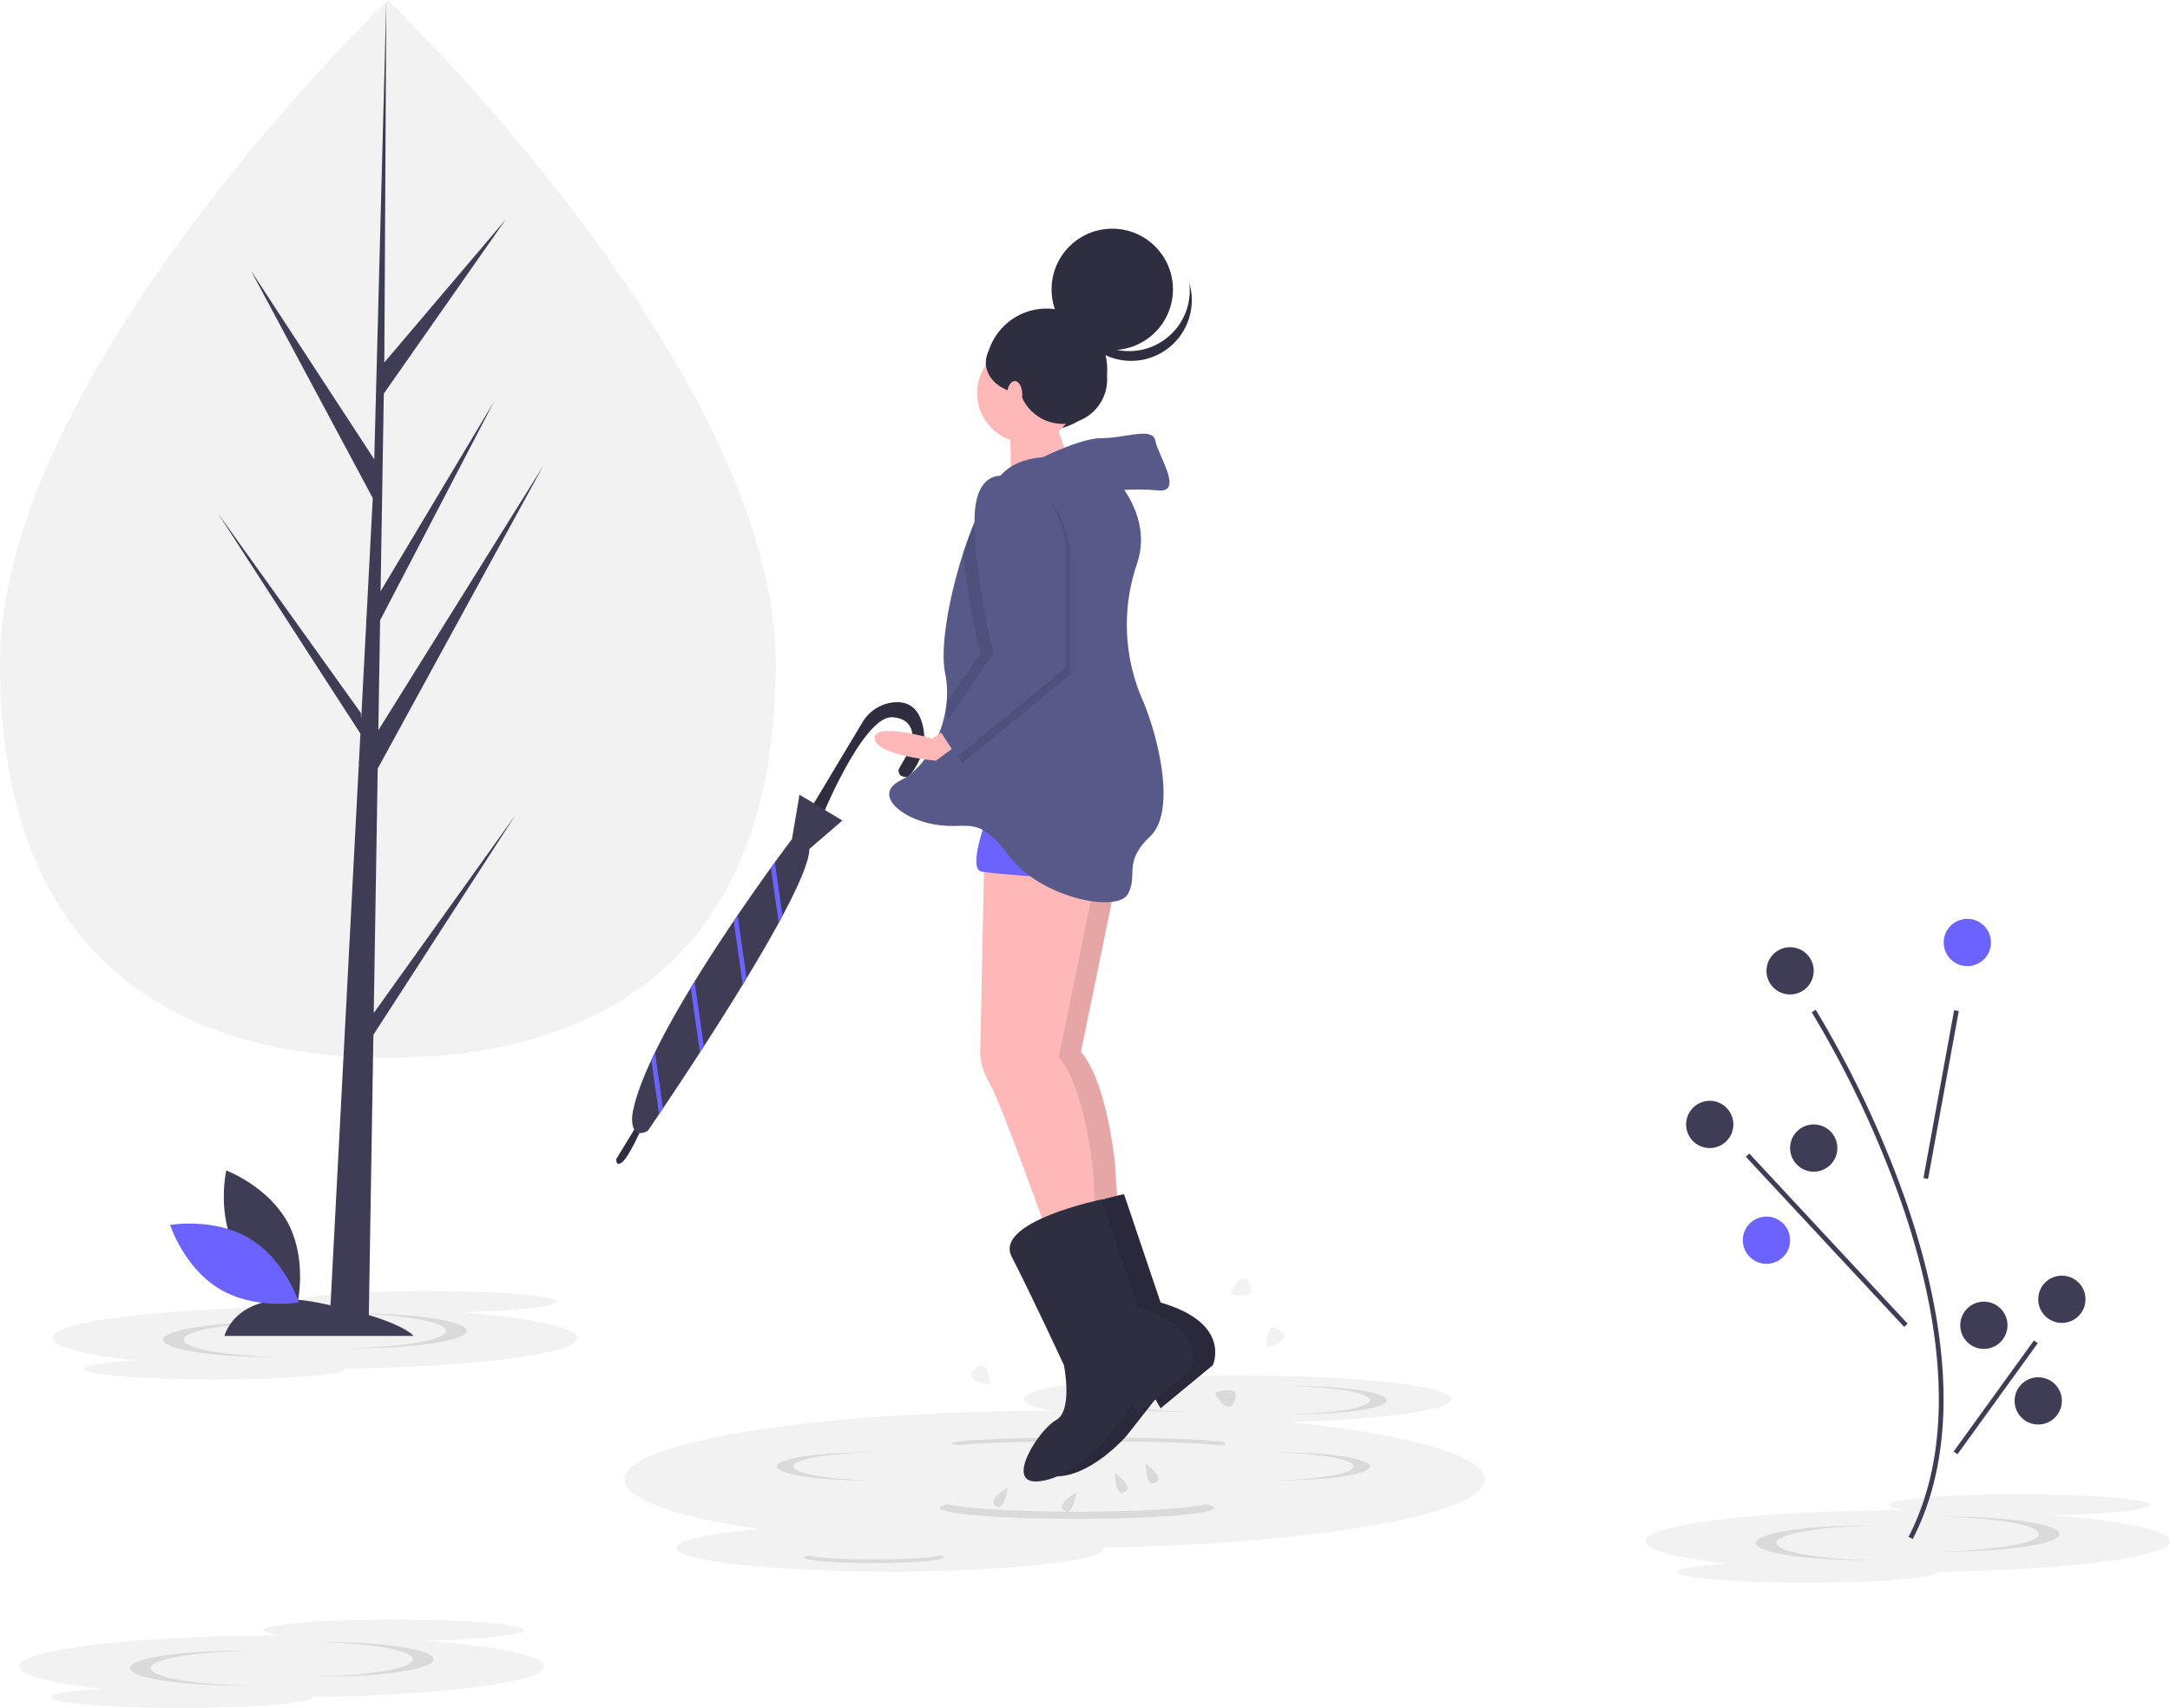 <svg xmlns="http://www.w3.org/2000/svg" id="a51aa3f3-1eee-4b9c-a018-a525d9332d98" data-name="Layer 1" width="918.242" height="722.801" viewBox="0 0 918.242 722.801" class="injected-svg gridItem__media" xmlns:xlink="http://www.w3.org/1999/xlink"><title>after_the_rain</title><path d="M385.121,654.82c0-4.585-20.049-8.619-50.381-10.952,24.031-.488,41.843-2.261,41.843-4.375,0-2.49-24.712-4.508-55.195-4.508s-55.195,2.018-55.195,4.508c0,.821,2.692,1.591,7.392,2.255-61.056.034-110.463,5.873-110.463,13.072,0,3.747,13.386,7.125,34.828,9.508-13.025.825-21.411,2.115-21.411,3.565,0,2.49,24.712,4.508,55.195,4.508s55.195-2.018,55.195-4.508a.39.39,0,0,0-.013-.087C342.191,667.058,385.121,661.53,385.121,654.82Z" transform="translate(-140.879 -88.6)" fill="#F2F2F2"></path><path d="M292.205,644.469q-2.209,0-4.365.034c23.438.351,41.781,3.493,41.781,7.319s-18.343,6.969-41.781,7.319q2.156.032,4.365.034c25.486,0,46.146-3.292,46.146-7.353S317.691,644.469,292.205,644.469Z" transform="translate(-140.879 -88.6)" opacity="0.1"></path><path d="M256.037,648.21q2.209,0,4.365.034c-23.438.351-41.781,3.493-41.781,7.319s18.343,6.969,41.781,7.319q-2.156.032-4.365.034c-25.486,0-46.146-3.292-46.146-7.353S230.551,648.21,256.037,648.21Z" transform="translate(-140.879 -88.6)" opacity="0.1"></path><path d="M235.863,653.968s5-21,40-14,40,14,40,14Z" transform="translate(-140.879 -88.6)" fill="#3F3D56"></path><path d="M240.788,617.849c8.336,15.46,26.028,22.096,26.028,22.096s4.177-18.429-4.159-33.888-26.028-22.096-26.028-22.096S232.452,602.389,240.788,617.849Z" transform="translate(-140.879 -88.6)" fill="#3F3D56"></path><path d="M246.518,612.763c15.05,9.055,20.846,27.04,20.846,27.04s-18.605,3.305-33.655-5.75-20.846-27.04-20.846-27.04S231.467,603.708,246.518,612.763Z" transform="translate(-140.879 -88.6)" fill="#6C63FF"></path><path d="M469.142,369.461c0,123.61-73.484,166.77-164.132,166.77s-164.132-43.16-164.132-166.77S305.011,88.6,305.011,88.6,469.142,245.851,469.142,369.461Z" transform="translate(-140.879 -88.6)" fill="#F2F2F2"></path><polygon points="158.153 428.723 159.833 325.273 229.79 197.289 160.097 309.044 160.852 262.528 209.067 169.934 161.052 250.219 161.052 250.219 162.412 166.559 214.04 92.842 162.625 153.403 163.474 0 158.138 203.078 158.576 194.701 106.085 114.354 157.735 210.783 152.844 304.217 152.698 301.737 92.185 217.184 152.515 310.498 151.903 322.183 151.794 322.359 151.844 323.318 139.435 560.368 156.014 560.368 158.003 437.927 218.185 344.842 158.153 428.723" fill="#3F3D56"></polygon><path d="M410.284,564.992,401.684,579.051s-.413,3.561,2.45,1.404,8.426-14.701,8.426-14.701Z" transform="translate(-140.879 -88.6)" fill="#2F2E41"></path><path d="M484.137,430.462l21.646-36.107a17.445,17.445,0,0,1,13.433-8.543c4.393-.355,9.02,1.027,11.324,7.23,5.12,13.785-5.169,24.163-5.169,24.163s-4.497,1.22-4.258-2.983l5.149-8.984s4.278-12.196-7.689-13.087-29.068,40.303-29.068,40.303Z" transform="translate(-140.879 -88.6)" fill="#2F2E41"></path><path d="M497.324,435.85,483.355,447.917c-.024,5.173-4.595,15.627-11.366,28.293q-.773,1.461-1.591,2.956c-4.022,7.368-8.694,15.367-13.585,23.446q-.807,1.336-1.626,2.676c-5.473,8.961-11.16,17.946-16.473,26.175-.553.86-1.103,1.706-1.644,2.557-6.128,9.443-11.654,17.75-15.646,23.681-.59.877-1.147,1.697-1.661,2.471-2.977,4.408-4.753,6.987-4.753,6.987a6.237,6.237,0,0,1-3.535.952,2.807,2.807,0,0,1-2.195-1.48c-1.295-2.18-.859-5.961-.859-5.961.954-6.425,3.902-14.522,8.069-23.439.495-1.072,1.015-2.158,1.545-3.254,4.243-8.69,9.508-18.036,15.124-27.305q.816-1.339,1.632-2.678c5.458-8.888,11.174-17.64,16.552-25.603.563-.822,1.115-1.634,1.661-2.444,5.288-7.76,10.172-14.671,14.07-20.081.586-.814,1.142-1.586,1.68-2.325,4.457-6.148,7.249-9.836,7.249-9.836l3.177-18.795,6.085,3.667,4.684,2.826Z" transform="translate(-140.879 -88.6)" fill="#3F3D56"></path><path d="M418.036,533.976l3.388,23.724c-.59.877-1.147,1.697-1.661,2.471l-3.273-22.942C416.986,536.158,417.505,535.072,418.036,533.976Z" transform="translate(-140.879 -88.6)" fill="#6C63FF"></path><path d="M434.792,503.993l3.922,27.469c-.553.86-1.103,1.706-1.644,2.557l-3.91-27.348Q433.976,505.332,434.792,503.993Z" transform="translate(-140.879 -88.6)" fill="#6C63FF"></path><path d="M453.005,475.946l3.807,26.666q-.807,1.336-1.626,2.676l-3.843-26.898C451.908,477.568,452.46,476.757,453.005,475.946Z" transform="translate(-140.879 -88.6)" fill="#6C63FF"></path><path d="M468.756,453.54l3.233,22.669q-.773,1.461-1.591,2.956l-3.322-23.301C467.662,455.051,468.218,454.279,468.756,453.54Z" transform="translate(-140.879 -88.6)" fill="#6C63FF"></path><path d="M1059.121,740.82c0-4.585-20.049-8.619-50.381-10.952,24.031-.488,41.843-2.261,41.843-4.375,0-2.49-24.712-4.508-55.195-4.508s-55.195,2.018-55.195,4.508c0,.821,2.692,1.591,7.392,2.255-61.056.034-110.463,5.873-110.463,13.072,0,3.747,13.386,7.125,34.828,9.508-13.025.825-21.411,2.115-21.411,3.565,0,2.49,24.712,4.508,55.195,4.508s55.195-2.018,55.195-4.508a.39.39,0,0,0-.013-.087C1016.191,753.058,1059.121,747.53,1059.121,740.82Z" transform="translate(-140.879 -88.6)" fill="#F2F2F2"></path><path d="M966.205,730.469q-2.209,0-4.365.034c23.438.351,41.781,3.493,41.781,7.319s-18.343,6.969-41.781,7.319q2.156.032,4.365.034c25.486,0,46.146-3.292,46.146-7.353S991.691,730.469,966.205,730.469Z" transform="translate(-140.879 -88.6)" opacity="0.1"></path><path d="M930.037,734.21q2.209,0,4.365.034c-23.438.351-41.781,3.493-41.781,7.319s18.343,6.969,41.781,7.319q-2.156.032-4.365.034c-25.486,0-46.146-3.292-46.146-7.353S904.551,734.21,930.037,734.21Z" transform="translate(-140.879 -88.6)" opacity="0.1"></path><path d="M371.121,793.82c0-4.585-20.049-8.619-50.381-10.952,24.031-.488,41.843-2.261,41.843-4.375,0-2.49-24.712-4.508-55.195-4.508s-55.195,2.018-55.195,4.508c0,.821,2.692,1.591,7.392,2.255-61.056.034-110.463,5.873-110.463,13.072,0,3.747,13.386,7.125,34.828,9.508-13.025.825-21.411,2.115-21.411,3.565,0,2.49,24.712,4.508,55.195,4.508s55.195-2.018,55.195-4.508a.39.39,0,0,0-.013-.087C328.191,806.058,371.121,800.53,371.121,793.82Z" transform="translate(-140.879 -88.6)" fill="#F2F2F2"></path><path d="M278.205,783.469q-2.209,0-4.365.034c23.438.351,41.781,3.493,41.781,7.319s-18.343,6.969-41.781,7.319q2.156.032,4.365.034c25.486,0,46.146-3.292,46.146-7.353S303.691,783.469,278.205,783.469Z" transform="translate(-140.879 -88.6)" opacity="0.1"></path><path d="M242.037,787.21q2.209,0,4.365.034c-23.438.351-41.781,3.493-41.781,7.319s18.343,6.969,41.781,7.319q-2.156.032-4.365.034c-25.486,0-46.146-3.292-46.146-7.353S216.551,787.21,242.037,787.21Z" transform="translate(-140.879 -88.6)" opacity="0.1"></path><path d="M769.121,714.693c0-10.172-32.873-19.119-82.607-24.295,39.403-1.082,68.607-5.016,68.607-9.705,0-5.523-40.518-10-90.5-10s-90.5,4.477-90.5,10c0,1.822,4.413,3.53,12.12,5.002-100.11.076-181.12,13.029-181.12,28.998,0,8.311,21.948,15.805,57.106,21.092-21.356,1.829-35.106,4.691-35.106,7.908,0,5.523,40.518,10,90.5,10s90.5-4.477,90.5-10a1.15,1.15,0,0,0-.022-.193C698.731,741.842,769.121,729.578,769.121,714.693Z" transform="translate(-140.879 -88.6)" fill="#F2F2F2"></path><path d="M683.621,703.297q-1.771,0-3.5.027c18.792.281,33.5,2.801,33.5,5.869s-14.708,5.587-33.5,5.869q1.729.026,3.5.027c20.435,0,37-2.64,37-5.896S704.055,703.297,683.621,703.297Z" transform="translate(-140.879 -88.6)" opacity="0.1"></path><path d="M690.621,675.297q-1.771,0-3.5.027c18.792.281,33.5,2.801,33.5,5.869s-14.708,5.587-33.5,5.869q1.729.026,3.5.027c20.435,0,37-2.64,37-5.896S711.055,675.297,690.621,675.297Z" transform="translate(-140.879 -88.6)" opacity="0.1"></path><path d="M506.621,703.297q1.771,0,3.5.027c-18.792.281-33.5,2.801-33.5,5.869s14.708,5.587,33.5,5.869q-1.729.026-3.5.027c-20.435,0-37-2.64-37-5.896S486.186,703.297,506.621,703.297Z" transform="translate(-140.879 -88.6)" opacity="0.1"></path><path d="M640.621,674.297q1.771,0,3.5.027c-18.792.281-33.5,2.801-33.5,5.869s14.708,5.587,33.5,5.869q-1.729.026-3.5.027c-20.435,0-37-2.64-37-5.896S620.186,674.297,640.621,674.297Z" transform="translate(-140.879 -88.6)" opacity="0.1"></path><path d="M651.479,725.193c-7.82,1.851-29.418,3.183-54.858,3.183s-47.038-1.331-54.858-3.183c-2.027.48-3.142.994-3.142,1.53,0,2.602,25.967,4.712,58,4.712s58-2.11,58-4.712C654.621,726.187,653.505,725.672,651.479,725.193Z" transform="translate(-140.879 -88.6)" opacity="0.1"></path><path d="M656.479,700.193c-7.82-.962-29.418-1.653-54.858-1.653s-47.038.691-54.858,1.653c-2.027-.249-3.142-.516-3.142-.794,0-1.352,25.967-2.447,58-2.447s58,1.096,58,2.447C659.621,699.676,658.505,699.943,656.479,700.193Z" transform="translate(-140.879 -88.6)" opacity="0.1"></path><path d="M538.591,746.919c-3.987.95-15,1.634-27.971,1.634s-23.984-.683-27.971-1.634c-1.033.246-1.602.51-1.602.785,0,1.336,13.24,2.419,29.573,2.419s29.573-1.083,29.573-2.419C540.194,747.429,539.625,747.165,538.591,746.919Z" transform="translate(-140.879 -88.6)" opacity="0.1"></path><path d="M950.251,739.927l-1.777-.918c23.082-44.624,10.739-102.575-3.679-143.332a439.292,439.292,0,0,0-37.278-78.675l1.69-1.068A441.536,441.536,0,0,1,946.68,595.009C961.231,636.139,973.66,694.669,950.251,739.927Z" transform="translate(-140.879 -88.6)" fill="#3F3D56"></path><rect x="925.772" y="550.969" width="72.18" height="1.999" transform="matrix(0.18, -0.984, 0.984, 0.18, 105.115, 1310.352)" fill="#3F3D56"></rect><rect x="912.862" y="564.293" width="2.001" height="98.351" transform="translate(-313.941 698.315) rotate(-42.94)" fill="#3F3D56"></rect><rect x="956.358" y="678.968" width="58.009" height="2" transform="translate(-283.849 991.571) rotate(-54.137)" fill="#3F3D56"></rect><circle cx="832.483" cy="398.869" r="10" fill="#6C63FF"></circle><circle cx="723.483" cy="475.869" r="10" fill="#3F3D56"></circle><circle cx="767.483" cy="485.869" r="10" fill="#3F3D56"></circle><circle cx="747.483" cy="524.869" r="10" fill="#6C63FF"></circle><circle cx="872.483" cy="549.869" r="10" fill="#3F3D56"></circle><circle cx="839.483" cy="560.869" r="10" fill="#3F3D56"></circle><circle cx="862.483" cy="592.869" r="10" fill="#3F3D56"></circle><circle cx="757.483" cy="410.869" r="10" fill="#3F3D56"></circle><circle cx="442.833" cy="156.279" r="25.683" fill="#2F2E41"></circle><path d="M567.617,262.182s2.21,25.417,0,32.047,28.732-3.315,28.732-3.315S584.193,262.182,586.403,259.419,567.617,262.182,567.617,262.182Z" transform="translate(-140.879 -88.6)" fill="#FFB8B8"></path><path d="M566.788,448.11l-1.658,81.223s-1.105,7.183,3.868,15.471,27.074,70.724,27.074,70.724l18.234-9.946-1.658-24.864s-3.315-34.257-14.366-46.965l16.023-77.907Z" transform="translate(-140.879 -88.6)" fill="#FFB8B8"></path><path d="M566.788,448.11l-1.658,81.223s-1.105,7.183,3.868,15.471,27.074,70.724,27.074,70.724l18.234-9.946-1.658-24.864s-3.315-34.257-14.366-46.965l16.023-77.907Z" transform="translate(-140.879 -88.6)" opacity="0.1"></path><path d="M616.516,593.979s-45.86,9.393-38.125,24.312,22.101,45.86,22.101,45.86,3.868,19.339-3.315,23.206-22.101,27.074-7.735,25.969,28.179-17.129,28.179-17.129l12.156-15.471,2.21,3.868,22.101-18.234s8.288-17.681-22.101-26.522Z" transform="translate(-140.879 -88.6)" fill="#2F2E41"></path><path d="M616.516,593.979s-45.86,9.393-38.125,24.312,22.101,45.86,22.101,45.86,3.868,19.339-3.315,23.206-22.101,27.074-7.735,25.969,28.179-17.129,28.179-17.129l12.156-15.471,2.21,3.868,22.101-18.234s8.288-17.681-22.101-26.522Z" transform="translate(-140.879 -88.6)" opacity="0.1"></path><path d="M557.395,450.32l-1.658,81.223s-1.105,7.183,3.868,15.471,27.074,70.724,27.074,70.724l18.234-9.946-1.658-24.864s-3.315-34.257-14.366-46.965l16.023-77.907Z" transform="translate(-140.879 -88.6)" fill="#FFB8B8"></path><path d="M607.123,596.189s-45.86,9.393-38.125,24.312,22.101,45.86,22.101,45.86,3.868,19.339-3.315,23.206-22.101,27.074-7.735,25.969,28.179-17.129,28.179-17.129l12.156-15.471,2.21,3.868L644.695,668.571s8.288-17.681-22.101-26.522Z" transform="translate(-140.879 -88.6)" fill="#2F2E41"></path><circle cx="434.473" cy="166.399" r="20.996" fill="#FFB8B8"></circle><path d="M572.866,286.77s23.206-12.708,33.705-12.708,22.101-4.973,23.206,1.105,12.156,22.101,1.105,20.996-19.891.553-25.417,0S572.866,286.77,572.866,286.77Z" transform="translate(-140.879 -88.6)" fill="#575A89"></path><path d="M559.605,431.534s-9.946,24.864-3.315,25.969,44.203,3.868,45.86,2.763S609.333,430.429,559.605,431.534Z" transform="translate(-140.879 -88.6)" fill="#6C63FF"></path><path d="M627.567,442.584c-11.603,11.051-4.973,16.023-9.393,24.312s-37.02,1.658-50.281-16.023-16.576-11.051-30.942-13.261-27.074-12.708-14.918-18.786c5.553-2.779,10.763-8.553,14.416-15.803a48.813,48.813,0,0,0,4.978-17.09,41.726,41.726,0,0,0-.608-12.415c-2.21-10.736,1.536-31.936,7.625-50.817,4.304-13.349,9.785-25.538,15.162-32.047.321-.398.646-.768.972-1.122,13.261-14.366,43.098-3.868,43.098-3.868s22.101,18.234,14.366,41.44a79.511,79.511,0,0,0,2.21,57.464C630.329,398.382,639.17,431.534,627.567,442.584Z" transform="translate(-140.879 -88.6)" fill="#575A89"></path><path d="M541.371,397.277l-6.078,3.868s-24.864-7.183-24.312,0,25.969,9.393,25.969,9.393l8.841-6.63Z" transform="translate(-140.879 -88.6)" fill="#FFB8B8"></path><path d="M571.208,293.4s-16.012-6.458-15.741,18.873,8.006,55.72,8.006,55.72l-22.608,32.703,7.137,10.947,45.86-37.572V322.132S591.652,295.61,571.208,293.4Z" transform="translate(-140.879 -88.6)" opacity="0.1"></path><path d="M586.127,319.369v51.938l-42.269,34.533-2.763-6.078c2.586-5.139-.254-7.758.332-13.83l14.311-20.703A311.736,311.736,0,0,1,548.444,322.701c4.304-13.349,9.785-25.538,15.162-32.047C583.928,292.964,586.127,319.369,586.127,319.369Z" transform="translate(-140.879 -88.6)" opacity="0.1"></path><path d="M568.998,290.637s-16.012-6.458-15.741,18.873,8.006,55.72,8.006,55.72l-22.608,32.703,7.137,10.947,45.86-37.572V319.369S589.442,292.848,568.998,290.637Z" transform="translate(-140.879 -88.6)" fill="#575A89"></path><circle cx="470.656" cy="122.463" r="25.683" fill="#2F2E41"></circle><path d="M633.688,232.329a25.684,25.684,0,0,1-39.661-13.486,25.684,25.684,0,1,0,50.1-10.532A25.675,25.675,0,0,1,633.688,232.329Z" transform="translate(-140.879 -88.6)" fill="#2F2E41"></path><circle cx="449.681" cy="160.559" r="18.834" fill="#2F2E41"></circle><ellipse cx="433.844" cy="153.496" rx="16.694" ry="13.055" fill="#2F2E41"></ellipse><ellipse cx="429.391" cy="166.874" rx="3.168" ry="5.606" fill="#FFB8B8"></ellipse><path d="M678.023,651.491c1.493-1.987,2.754-1.058,4.3.103s2.79,2.114,1.297,4.101-6.702,3.095-6.702,3.095S676.531,653.479,678.023,651.491Z" transform="translate(-140.879 -88.6)" fill="#F2F2F2"></path><path d="M552.723,672.221c-1.743-1.772-.636-2.881.742-4.237s2.506-2.444,4.248-.672,2.063,7.088,2.063,7.088S554.466,673.993,552.723,672.221Z" transform="translate(-140.879 -88.6)" fill="#F2F2F2"></path><path d="M662.265,677.17c2.312.911,1.751,2.374,1.043,4.173s-1.297,3.251-3.609,2.34-4.764-5.639-4.764-5.639S659.953,676.258,662.265,677.17Z" transform="translate(-140.879 -88.6)" opacity="0.1"></path><path d="M565.381,724.862c-1.376,2.069-2.167,1.561-3.133.919s-1.74-1.175-.364-3.245,5.348-4.249,5.348-4.249S566.758,722.792,565.381,724.862Z" transform="translate(-140.879 -88.6)" opacity="0.1"></path><path d="M594.381,726.862c-1.376,2.069-2.167,1.561-3.133.919s-1.74-1.175-.364-3.245,5.348-4.249,5.348-4.249S595.758,724.792,594.381,726.862Z" transform="translate(-140.879 -88.6)" opacity="0.1"></path><path d="M630.513,712.882c1.112,2.222.278,2.656-.759,3.176s-1.885.927-2.997-1.296-1.032-6.752-1.032-6.752S629.401,710.659,630.513,712.882Z" transform="translate(-140.879 -88.6)" opacity="0.1"></path><path d="M617.513,716.882c1.112,2.222.278,2.656-.759,3.176s-1.885.927-2.997-1.296-1.032-6.752-1.032-6.752S616.401,714.659,617.513,716.882Z" transform="translate(-140.879 -88.6)" opacity="0.1"></path><path d="M665.681,630.162c2.176-1.2,2.946.164,3.88,1.857s1.678,3.072-.498,4.272-7.382.075-7.382.075S663.505,631.362,665.681,630.162Z" transform="translate(-140.879 -88.6)" fill="#F2F2F2"></path></svg>